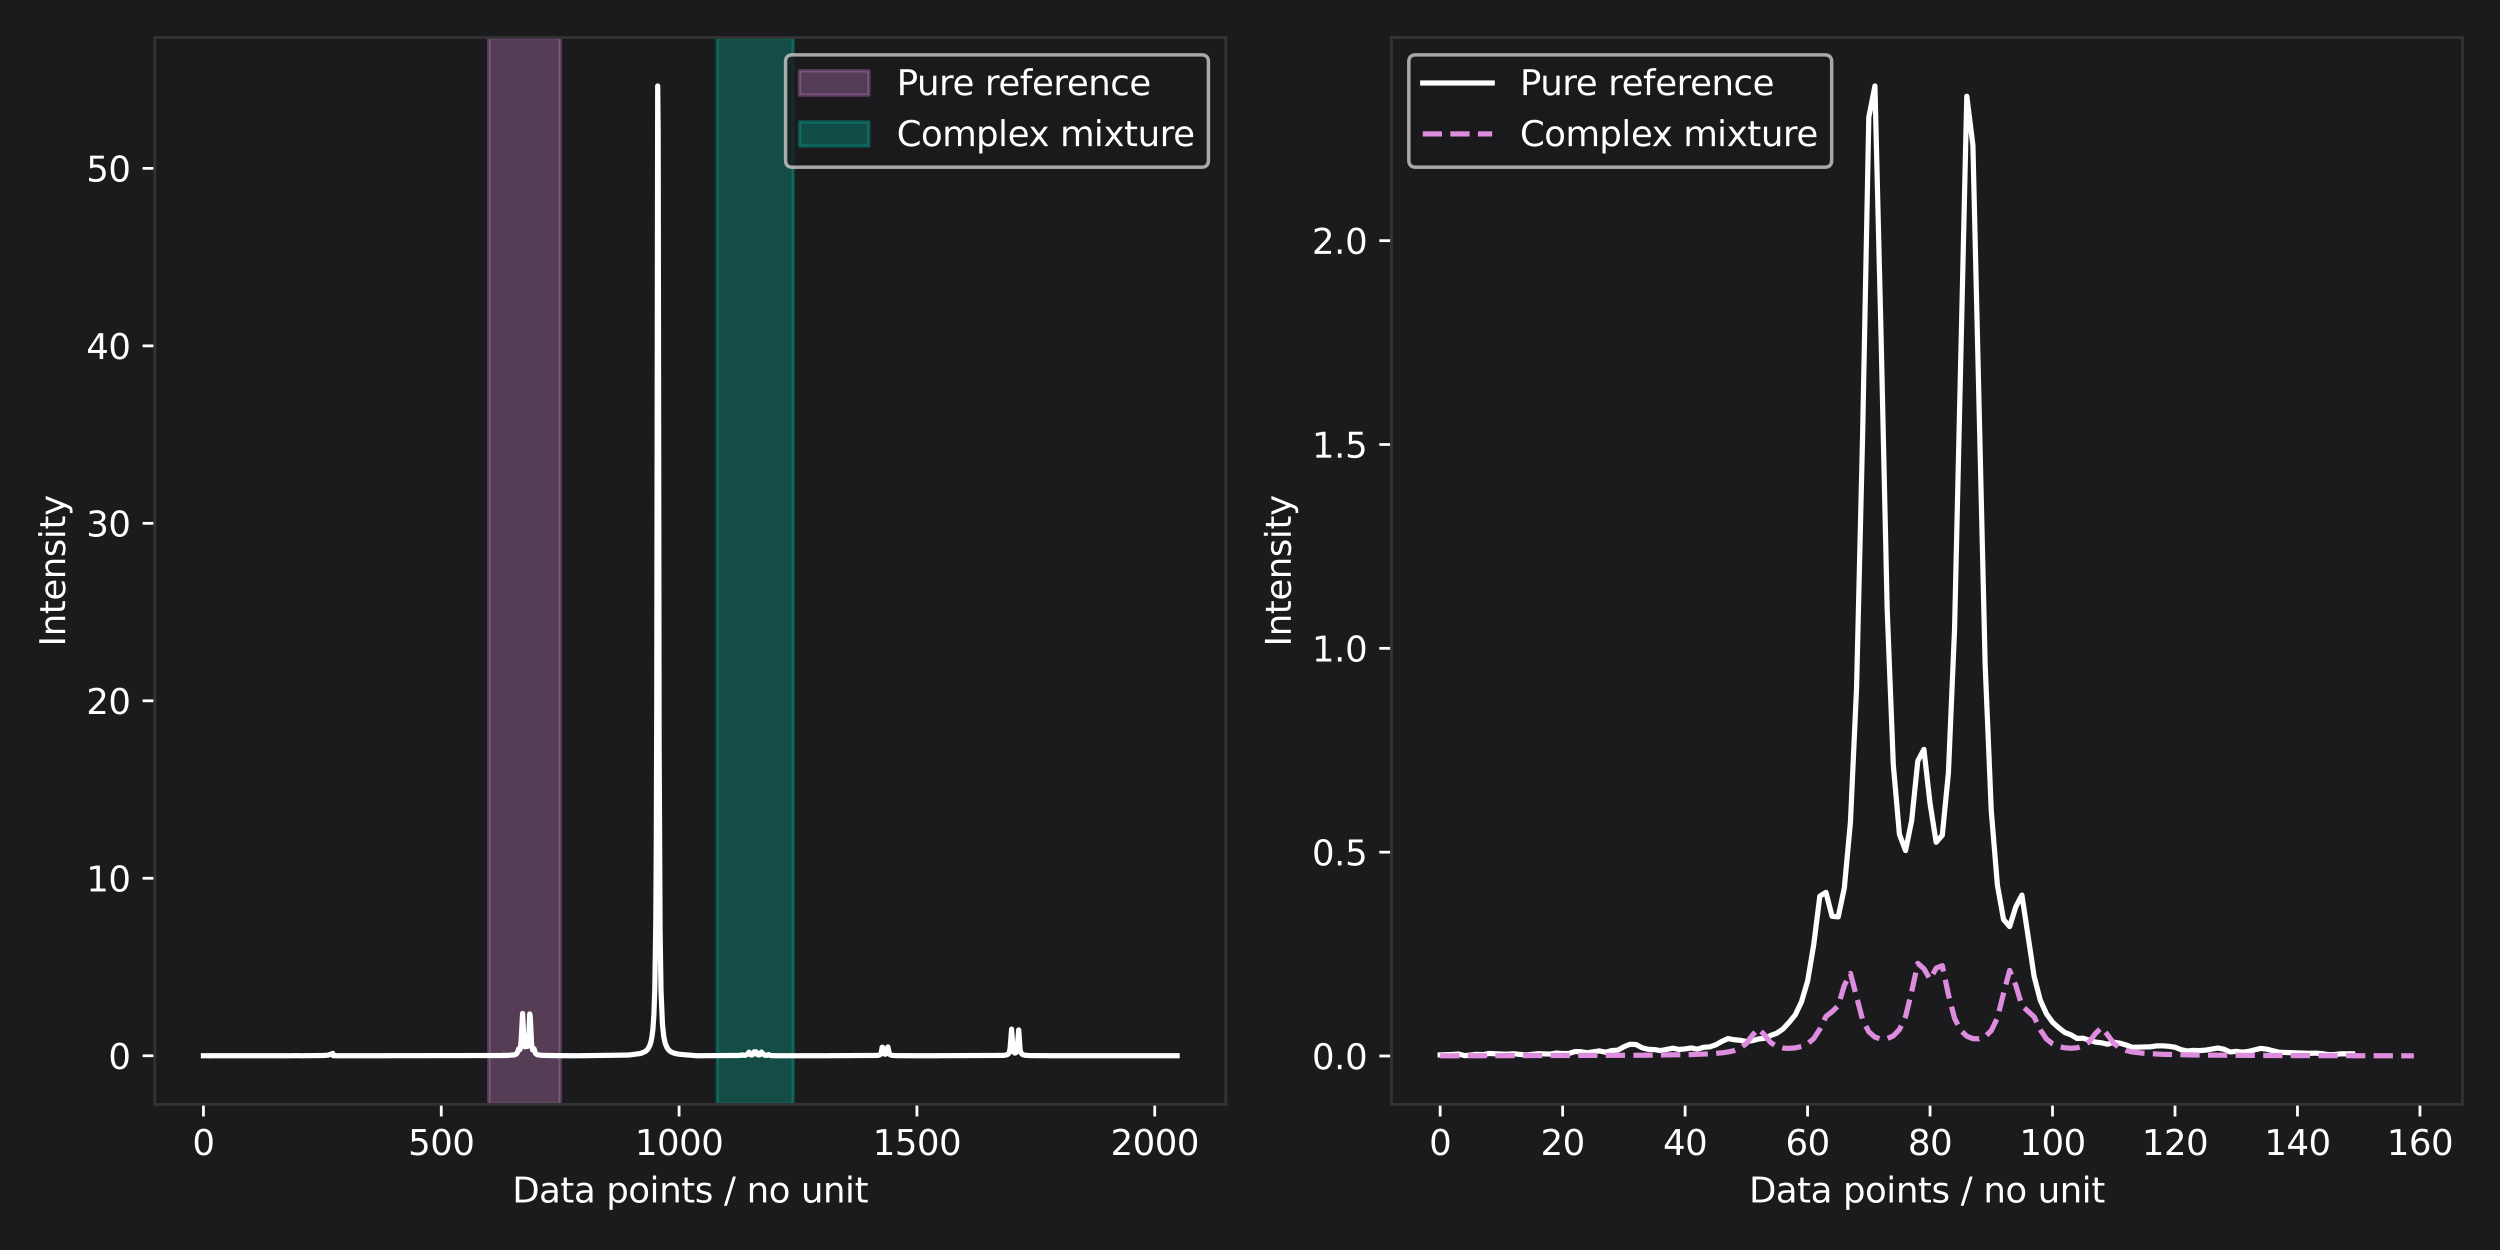 <?xml version="1.0" encoding="utf-8" standalone="no"?>
<!DOCTYPE svg PUBLIC "-//W3C//DTD SVG 1.1//EN"
  "http://www.w3.org/Graphics/SVG/1.1/DTD/svg11.dtd">
<svg xmlns:xlink="http://www.w3.org/1999/xlink" width="720pt" height="360pt" viewBox="0 0 720 360" xmlns="http://www.w3.org/2000/svg" version="1.1">
 <defs>
  <style type="text/css">*{stroke-linejoin: round; stroke-linecap: butt}</style>
 </defs>
 <g id="figure_1">
  <g id="patch_1">
   <path d="M 0 360 
L 720 360 
L 720 0 
L 0 0 
z
" style="fill: #1b1b1d"/>
  </g>
  <g id="axes_1">
   <g id="patch_2">
    <path d="M 44.57 318.04 
L 353.025 318.04 
L 353.025 10.8 
L 44.57 10.8 
z
" style="fill: #1b1b1d"/>
   </g>
   <g id="patch_3">
    <path d="M 140.783 318.04 
L 161.331 318.04 
L 161.331 10.8 
L 140.783 10.8 
z
" clip-path="url(#pa69c128faf)" style="fill: #de8cde; opacity: 0.3; stroke: #de8cde; stroke-linejoin: miter"/>
   </g>
   <g id="patch_4">
    <path d="M 206.537 318.04 
L 228.455 318.04 
L 228.455 10.8 
L 206.537 10.8 
z
" clip-path="url(#pa69c128faf)" style="fill: #00c2a8; opacity: 0.3; stroke: #00c2a8; stroke-linejoin: miter"/>
   </g>
   <g id="matplotlib.axis_1">
    <g id="xtick_1">
     <g id="line2d_1">
      <defs>
       <path id="mf2ea19c817" d="M 0 0 
L 0 3.5 
" style="stroke: #ffffff; stroke-width: 0.8"/>
      </defs>
      <g>
       <use xlink:href="#mf2ea19c817" x="58.591" y="318.04" style="fill: #ffffff; stroke: #ffffff; stroke-width: 0.8"/>
      </g>
     </g>
     <g id="text_1">
      <!-- 0 -->
      <g style="fill: #ffffff" transform="translate(55.409 332.638) scale(0.1 -0.1)">
       <defs>
        <path id="DejaVuSans-30" d="M 2034 4250 
Q 1547 4250 1301 3770 
Q 1056 3291 1056 2328 
Q 1056 1369 1301 889 
Q 1547 409 2034 409 
Q 2525 409 2770 889 
Q 3016 1369 3016 2328 
Q 3016 3291 2770 3770 
Q 2525 4250 2034 4250 
z
M 2034 4750 
Q 2819 4750 3233 4129 
Q 3647 3509 3647 2328 
Q 3647 1150 3233 529 
Q 2819 -91 2034 -91 
Q 1250 -91 836 529 
Q 422 1150 422 2328 
Q 422 3509 836 4129 
Q 1250 4750 2034 4750 
z
" transform="scale(0.016)"/>
       </defs>
       <use xlink:href="#DejaVuSans-30"/>
      </g>
     </g>
    </g>
    <g id="xtick_2">
     <g id="line2d_2">
      <g>
       <use xlink:href="#mf2ea19c817" x="127.084" y="318.04" style="fill: #ffffff; stroke: #ffffff; stroke-width: 0.8"/>
      </g>
     </g>
     <g id="text_2">
      <!-- 500 -->
      <g style="fill: #ffffff" transform="translate(117.541 332.638) scale(0.1 -0.1)">
       <defs>
        <path id="DejaVuSans-35" d="M 691 4666 
L 3169 4666 
L 3169 4134 
L 1269 4134 
L 1269 2991 
Q 1406 3038 1543 3061 
Q 1681 3084 1819 3084 
Q 2600 3084 3056 2656 
Q 3513 2228 3513 1497 
Q 3513 744 3044 326 
Q 2575 -91 1722 -91 
Q 1428 -91 1123 -41 
Q 819 9 494 109 
L 494 744 
Q 775 591 1075 516 
Q 1375 441 1709 441 
Q 2250 441 2565 725 
Q 2881 1009 2881 1497 
Q 2881 1984 2565 2268 
Q 2250 2553 1709 2553 
Q 1456 2553 1204 2497 
Q 953 2441 691 2322 
L 691 4666 
z
" transform="scale(0.016)"/>
       </defs>
       <use xlink:href="#DejaVuSans-35"/>
       <use xlink:href="#DejaVuSans-30" transform="translate(63.623 0)"/>
       <use xlink:href="#DejaVuSans-30" transform="translate(127.246 0)"/>
      </g>
     </g>
    </g>
    <g id="xtick_3">
     <g id="line2d_3">
      <g>
       <use xlink:href="#mf2ea19c817" x="195.578" y="318.04" style="fill: #ffffff; stroke: #ffffff; stroke-width: 0.8"/>
      </g>
     </g>
     <g id="text_3">
      <!-- 1000 -->
      <g style="fill: #ffffff" transform="translate(182.853 332.638) scale(0.1 -0.1)">
       <defs>
        <path id="DejaVuSans-31" d="M 794 531 
L 1825 531 
L 1825 4091 
L 703 3866 
L 703 4441 
L 1819 4666 
L 2450 4666 
L 2450 531 
L 3481 531 
L 3481 0 
L 794 0 
L 794 531 
z
" transform="scale(0.016)"/>
       </defs>
       <use xlink:href="#DejaVuSans-31"/>
       <use xlink:href="#DejaVuSans-30" transform="translate(63.623 0)"/>
       <use xlink:href="#DejaVuSans-30" transform="translate(127.246 0)"/>
       <use xlink:href="#DejaVuSans-30" transform="translate(190.869 0)"/>
      </g>
     </g>
    </g>
    <g id="xtick_4">
     <g id="line2d_4">
      <g>
       <use xlink:href="#mf2ea19c817" x="264.072" y="318.04" style="fill: #ffffff; stroke: #ffffff; stroke-width: 0.8"/>
      </g>
     </g>
     <g id="text_4">
      <!-- 1500 -->
      <g style="fill: #ffffff" transform="translate(251.347 332.638) scale(0.1 -0.1)">
       <use xlink:href="#DejaVuSans-31"/>
       <use xlink:href="#DejaVuSans-35" transform="translate(63.623 0)"/>
       <use xlink:href="#DejaVuSans-30" transform="translate(127.246 0)"/>
       <use xlink:href="#DejaVuSans-30" transform="translate(190.869 0)"/>
      </g>
     </g>
    </g>
    <g id="xtick_5">
     <g id="line2d_5">
      <g>
       <use xlink:href="#mf2ea19c817" x="332.566" y="318.04" style="fill: #ffffff; stroke: #ffffff; stroke-width: 0.8"/>
      </g>
     </g>
     <g id="text_5">
      <!-- 2000 -->
      <g style="fill: #ffffff" transform="translate(319.841 332.638) scale(0.1 -0.1)">
       <defs>
        <path id="DejaVuSans-32" d="M 1228 531 
L 3431 531 
L 3431 0 
L 469 0 
L 469 531 
Q 828 903 1448 1529 
Q 2069 2156 2228 2338 
Q 2531 2678 2651 2914 
Q 2772 3150 2772 3378 
Q 2772 3750 2511 3984 
Q 2250 4219 1831 4219 
Q 1534 4219 1204 4116 
Q 875 4013 500 3803 
L 500 4441 
Q 881 4594 1212 4672 
Q 1544 4750 1819 4750 
Q 2544 4750 2975 4387 
Q 3406 4025 3406 3419 
Q 3406 3131 3298 2873 
Q 3191 2616 2906 2266 
Q 2828 2175 2409 1742 
Q 1991 1309 1228 531 
z
" transform="scale(0.016)"/>
       </defs>
       <use xlink:href="#DejaVuSans-32"/>
       <use xlink:href="#DejaVuSans-30" transform="translate(63.623 0)"/>
       <use xlink:href="#DejaVuSans-30" transform="translate(127.246 0)"/>
       <use xlink:href="#DejaVuSans-30" transform="translate(190.869 0)"/>
      </g>
     </g>
    </g>
    <g id="text_6">
     <!-- Data points / no unit -->
     <g style="fill: #ffffff" transform="translate(147.548 346.317) scale(0.1 -0.1)">
      <defs>
       <path id="DejaVuSans-44" d="M 1259 4147 
L 1259 519 
L 2022 519 
Q 2988 519 3436 956 
Q 3884 1394 3884 2338 
Q 3884 3275 3436 3711 
Q 2988 4147 2022 4147 
L 1259 4147 
z
M 628 4666 
L 1925 4666 
Q 3281 4666 3915 4102 
Q 4550 3538 4550 2338 
Q 4550 1131 3912 565 
Q 3275 0 1925 0 
L 628 0 
L 628 4666 
z
" transform="scale(0.016)"/>
       <path id="DejaVuSans-61" d="M 2194 1759 
Q 1497 1759 1228 1600 
Q 959 1441 959 1056 
Q 959 750 1161 570 
Q 1363 391 1709 391 
Q 2188 391 2477 730 
Q 2766 1069 2766 1631 
L 2766 1759 
L 2194 1759 
z
M 3341 1997 
L 3341 0 
L 2766 0 
L 2766 531 
Q 2569 213 2275 61 
Q 1981 -91 1556 -91 
Q 1019 -91 701 211 
Q 384 513 384 1019 
Q 384 1609 779 1909 
Q 1175 2209 1959 2209 
L 2766 2209 
L 2766 2266 
Q 2766 2663 2505 2880 
Q 2244 3097 1772 3097 
Q 1472 3097 1187 3025 
Q 903 2953 641 2809 
L 641 3341 
Q 956 3463 1253 3523 
Q 1550 3584 1831 3584 
Q 2591 3584 2966 3190 
Q 3341 2797 3341 1997 
z
" transform="scale(0.016)"/>
       <path id="DejaVuSans-74" d="M 1172 4494 
L 1172 3500 
L 2356 3500 
L 2356 3053 
L 1172 3053 
L 1172 1153 
Q 1172 725 1289 603 
Q 1406 481 1766 481 
L 2356 481 
L 2356 0 
L 1766 0 
Q 1100 0 847 248 
Q 594 497 594 1153 
L 594 3053 
L 172 3053 
L 172 3500 
L 594 3500 
L 594 4494 
L 1172 4494 
z
" transform="scale(0.016)"/>
       <path id="DejaVuSans-20" transform="scale(0.016)"/>
       <path id="DejaVuSans-70" d="M 1159 525 
L 1159 -1331 
L 581 -1331 
L 581 3500 
L 1159 3500 
L 1159 2969 
Q 1341 3281 1617 3432 
Q 1894 3584 2278 3584 
Q 2916 3584 3314 3078 
Q 3713 2572 3713 1747 
Q 3713 922 3314 415 
Q 2916 -91 2278 -91 
Q 1894 -91 1617 61 
Q 1341 213 1159 525 
z
M 3116 1747 
Q 3116 2381 2855 2742 
Q 2594 3103 2138 3103 
Q 1681 3103 1420 2742 
Q 1159 2381 1159 1747 
Q 1159 1113 1420 752 
Q 1681 391 2138 391 
Q 2594 391 2855 752 
Q 3116 1113 3116 1747 
z
" transform="scale(0.016)"/>
       <path id="DejaVuSans-6f" d="M 1959 3097 
Q 1497 3097 1228 2736 
Q 959 2375 959 1747 
Q 959 1119 1226 758 
Q 1494 397 1959 397 
Q 2419 397 2687 759 
Q 2956 1122 2956 1747 
Q 2956 2369 2687 2733 
Q 2419 3097 1959 3097 
z
M 1959 3584 
Q 2709 3584 3137 3096 
Q 3566 2609 3566 1747 
Q 3566 888 3137 398 
Q 2709 -91 1959 -91 
Q 1206 -91 779 398 
Q 353 888 353 1747 
Q 353 2609 779 3096 
Q 1206 3584 1959 3584 
z
" transform="scale(0.016)"/>
       <path id="DejaVuSans-69" d="M 603 3500 
L 1178 3500 
L 1178 0 
L 603 0 
L 603 3500 
z
M 603 4863 
L 1178 4863 
L 1178 4134 
L 603 4134 
L 603 4863 
z
" transform="scale(0.016)"/>
       <path id="DejaVuSans-6e" d="M 3513 2113 
L 3513 0 
L 2938 0 
L 2938 2094 
Q 2938 2591 2744 2837 
Q 2550 3084 2163 3084 
Q 1697 3084 1428 2787 
Q 1159 2491 1159 1978 
L 1159 0 
L 581 0 
L 581 3500 
L 1159 3500 
L 1159 2956 
Q 1366 3272 1645 3428 
Q 1925 3584 2291 3584 
Q 2894 3584 3203 3211 
Q 3513 2838 3513 2113 
z
" transform="scale(0.016)"/>
       <path id="DejaVuSans-73" d="M 2834 3397 
L 2834 2853 
Q 2591 2978 2328 3040 
Q 2066 3103 1784 3103 
Q 1356 3103 1142 2972 
Q 928 2841 928 2578 
Q 928 2378 1081 2264 
Q 1234 2150 1697 2047 
L 1894 2003 
Q 2506 1872 2764 1633 
Q 3022 1394 3022 966 
Q 3022 478 2636 193 
Q 2250 -91 1575 -91 
Q 1294 -91 989 -36 
Q 684 19 347 128 
L 347 722 
Q 666 556 975 473 
Q 1284 391 1588 391 
Q 1994 391 2212 530 
Q 2431 669 2431 922 
Q 2431 1156 2273 1281 
Q 2116 1406 1581 1522 
L 1381 1569 
Q 847 1681 609 1914 
Q 372 2147 372 2553 
Q 372 3047 722 3315 
Q 1072 3584 1716 3584 
Q 2034 3584 2315 3537 
Q 2597 3491 2834 3397 
z
" transform="scale(0.016)"/>
       <path id="DejaVuSans-2f" d="M 1625 4666 
L 2156 4666 
L 531 -594 
L 0 -594 
L 1625 4666 
z
" transform="scale(0.016)"/>
       <path id="DejaVuSans-75" d="M 544 1381 
L 544 3500 
L 1119 3500 
L 1119 1403 
Q 1119 906 1312 657 
Q 1506 409 1894 409 
Q 2359 409 2629 706 
Q 2900 1003 2900 1516 
L 2900 3500 
L 3475 3500 
L 3475 0 
L 2900 0 
L 2900 538 
Q 2691 219 2414 64 
Q 2138 -91 1772 -91 
Q 1169 -91 856 284 
Q 544 659 544 1381 
z
M 1991 3584 
L 1991 3584 
z
" transform="scale(0.016)"/>
      </defs>
      <use xlink:href="#DejaVuSans-44"/>
      <use xlink:href="#DejaVuSans-61" transform="translate(77.002 0)"/>
      <use xlink:href="#DejaVuSans-74" transform="translate(138.281 0)"/>
      <use xlink:href="#DejaVuSans-61" transform="translate(177.49 0)"/>
      <use xlink:href="#DejaVuSans-20" transform="translate(238.77 0)"/>
      <use xlink:href="#DejaVuSans-70" transform="translate(270.557 0)"/>
      <use xlink:href="#DejaVuSans-6f" transform="translate(334.033 0)"/>
      <use xlink:href="#DejaVuSans-69" transform="translate(395.215 0)"/>
      <use xlink:href="#DejaVuSans-6e" transform="translate(422.998 0)"/>
      <use xlink:href="#DejaVuSans-74" transform="translate(486.377 0)"/>
      <use xlink:href="#DejaVuSans-73" transform="translate(525.586 0)"/>
      <use xlink:href="#DejaVuSans-20" transform="translate(577.686 0)"/>
      <use xlink:href="#DejaVuSans-2f" transform="translate(609.473 0)"/>
      <use xlink:href="#DejaVuSans-20" transform="translate(643.164 0)"/>
      <use xlink:href="#DejaVuSans-6e" transform="translate(674.951 0)"/>
      <use xlink:href="#DejaVuSans-6f" transform="translate(738.33 0)"/>
      <use xlink:href="#DejaVuSans-20" transform="translate(799.512 0)"/>
      <use xlink:href="#DejaVuSans-75" transform="translate(831.299 0)"/>
      <use xlink:href="#DejaVuSans-6e" transform="translate(894.678 0)"/>
      <use xlink:href="#DejaVuSans-69" transform="translate(958.057 0)"/>
      <use xlink:href="#DejaVuSans-74" transform="translate(985.84 0)"/>
     </g>
    </g>
   </g>
   <g id="matplotlib.axis_2">
    <g id="ytick_1">
     <g id="line2d_6">
      <defs>
       <path id="m718ea56e2a" d="M 0 0 
L -3.5 0 
" style="stroke: #ffffff; stroke-width: 0.8"/>
      </defs>
      <g>
       <use xlink:href="#m718ea56e2a" x="44.57" y="304.058" style="fill: #ffffff; stroke: #ffffff; stroke-width: 0.8"/>
      </g>
     </g>
     <g id="text_7">
      <!-- 0 -->
      <g style="fill: #ffffff" transform="translate(31.207 307.858) scale(0.1 -0.1)">
       <use xlink:href="#DejaVuSans-30"/>
      </g>
     </g>
    </g>
    <g id="ytick_2">
     <g id="line2d_7">
      <g>
       <use xlink:href="#m718ea56e2a" x="44.57" y="252.945" style="fill: #ffffff; stroke: #ffffff; stroke-width: 0.8"/>
      </g>
     </g>
     <g id="text_8">
      <!-- 10 -->
      <g style="fill: #ffffff" transform="translate(24.845 256.744) scale(0.1 -0.1)">
       <use xlink:href="#DejaVuSans-31"/>
       <use xlink:href="#DejaVuSans-30" transform="translate(63.623 0)"/>
      </g>
     </g>
    </g>
    <g id="ytick_3">
     <g id="line2d_8">
      <g>
       <use xlink:href="#m718ea56e2a" x="44.57" y="201.831" style="fill: #ffffff; stroke: #ffffff; stroke-width: 0.8"/>
      </g>
     </g>
     <g id="text_9">
      <!-- 20 -->
      <g style="fill: #ffffff" transform="translate(24.845 205.63) scale(0.1 -0.1)">
       <use xlink:href="#DejaVuSans-32"/>
       <use xlink:href="#DejaVuSans-30" transform="translate(63.623 0)"/>
      </g>
     </g>
    </g>
    <g id="ytick_4">
     <g id="line2d_9">
      <g>
       <use xlink:href="#m718ea56e2a" x="44.57" y="150.717" style="fill: #ffffff; stroke: #ffffff; stroke-width: 0.8"/>
      </g>
     </g>
     <g id="text_10">
      <!-- 30 -->
      <g style="fill: #ffffff" transform="translate(24.845 154.516) scale(0.1 -0.1)">
       <defs>
        <path id="DejaVuSans-33" d="M 2597 2516 
Q 3050 2419 3304 2112 
Q 3559 1806 3559 1356 
Q 3559 666 3084 287 
Q 2609 -91 1734 -91 
Q 1441 -91 1130 -33 
Q 819 25 488 141 
L 488 750 
Q 750 597 1062 519 
Q 1375 441 1716 441 
Q 2309 441 2620 675 
Q 2931 909 2931 1356 
Q 2931 1769 2642 2001 
Q 2353 2234 1838 2234 
L 1294 2234 
L 1294 2753 
L 1863 2753 
Q 2328 2753 2575 2939 
Q 2822 3125 2822 3475 
Q 2822 3834 2567 4026 
Q 2313 4219 1838 4219 
Q 1578 4219 1281 4162 
Q 984 4106 628 3988 
L 628 4550 
Q 988 4650 1302 4700 
Q 1616 4750 1894 4750 
Q 2613 4750 3031 4423 
Q 3450 4097 3450 3541 
Q 3450 3153 3228 2886 
Q 3006 2619 2597 2516 
z
" transform="scale(0.016)"/>
       </defs>
       <use xlink:href="#DejaVuSans-33"/>
       <use xlink:href="#DejaVuSans-30" transform="translate(63.623 0)"/>
      </g>
     </g>
    </g>
    <g id="ytick_5">
     <g id="line2d_10">
      <g>
       <use xlink:href="#m718ea56e2a" x="44.57" y="99.603" style="fill: #ffffff; stroke: #ffffff; stroke-width: 0.8"/>
      </g>
     </g>
     <g id="text_11">
      <!-- 40 -->
      <g style="fill: #ffffff" transform="translate(24.845 103.402) scale(0.1 -0.1)">
       <defs>
        <path id="DejaVuSans-34" d="M 2419 4116 
L 825 1625 
L 2419 1625 
L 2419 4116 
z
M 2253 4666 
L 3047 4666 
L 3047 1625 
L 3713 1625 
L 3713 1100 
L 3047 1100 
L 3047 0 
L 2419 0 
L 2419 1100 
L 313 1100 
L 313 1709 
L 2253 4666 
z
" transform="scale(0.016)"/>
       </defs>
       <use xlink:href="#DejaVuSans-34"/>
       <use xlink:href="#DejaVuSans-30" transform="translate(63.623 0)"/>
      </g>
     </g>
    </g>
    <g id="ytick_6">
     <g id="line2d_11">
      <g>
       <use xlink:href="#m718ea56e2a" x="44.57" y="48.49" style="fill: #ffffff; stroke: #ffffff; stroke-width: 0.8"/>
      </g>
     </g>
     <g id="text_12">
      <!-- 50 -->
      <g style="fill: #ffffff" transform="translate(24.845 52.289) scale(0.1 -0.1)">
       <use xlink:href="#DejaVuSans-35"/>
       <use xlink:href="#DejaVuSans-30" transform="translate(63.623 0)"/>
      </g>
     </g>
    </g>
    <g id="text_13">
     <!-- Intensity -->
     <g style="fill: #ffffff" transform="translate(18.765 186.183) rotate(-90) scale(0.1 -0.1)">
      <defs>
       <path id="DejaVuSans-49" d="M 628 4666 
L 1259 4666 
L 1259 0 
L 628 0 
L 628 4666 
z
" transform="scale(0.016)"/>
       <path id="DejaVuSans-65" d="M 3597 1894 
L 3597 1613 
L 953 1613 
Q 991 1019 1311 708 
Q 1631 397 2203 397 
Q 2534 397 2845 478 
Q 3156 559 3463 722 
L 3463 178 
Q 3153 47 2828 -22 
Q 2503 -91 2169 -91 
Q 1331 -91 842 396 
Q 353 884 353 1716 
Q 353 2575 817 3079 
Q 1281 3584 2069 3584 
Q 2775 3584 3186 3129 
Q 3597 2675 3597 1894 
z
M 3022 2063 
Q 3016 2534 2758 2815 
Q 2500 3097 2075 3097 
Q 1594 3097 1305 2825 
Q 1016 2553 972 2059 
L 3022 2063 
z
" transform="scale(0.016)"/>
       <path id="DejaVuSans-79" d="M 2059 -325 
Q 1816 -950 1584 -1140 
Q 1353 -1331 966 -1331 
L 506 -1331 
L 506 -850 
L 844 -850 
Q 1081 -850 1212 -737 
Q 1344 -625 1503 -206 
L 1606 56 
L 191 3500 
L 800 3500 
L 1894 763 
L 2988 3500 
L 3597 3500 
L 2059 -325 
z
" transform="scale(0.016)"/>
      </defs>
      <use xlink:href="#DejaVuSans-49"/>
      <use xlink:href="#DejaVuSans-6e" transform="translate(29.492 0)"/>
      <use xlink:href="#DejaVuSans-74" transform="translate(92.871 0)"/>
      <use xlink:href="#DejaVuSans-65" transform="translate(132.08 0)"/>
      <use xlink:href="#DejaVuSans-6e" transform="translate(193.604 0)"/>
      <use xlink:href="#DejaVuSans-73" transform="translate(256.982 0)"/>
      <use xlink:href="#DejaVuSans-69" transform="translate(309.082 0)"/>
      <use xlink:href="#DejaVuSans-74" transform="translate(336.865 0)"/>
      <use xlink:href="#DejaVuSans-79" transform="translate(376.074 0)"/>
     </g>
    </g>
   </g>
   <g id="line2d_12">
    <path d="M 58.591 304.046 
L 59.961 304.059 
L 61.056 304.059 
L 63.933 304.048 
L 64.481 304.053 
L 66.262 304.053 
L 81.057 304.059 
L 83.522 304.052 
L 85.44 304.025 
L 86.947 304.051 
L 88.043 304.039 
L 92.016 303.998 
L 92.838 303.994 
L 94.481 303.89 
L 95.714 303.463 
L 95.851 303.369 
L 95.988 304.052 
L 97.495 304.061 
L 98.454 304.051 
L 102.29 304.056 
L 102.975 304.05 
L 104.071 304.054 
L 144.756 303.986 
L 145.167 303.915 
L 145.715 303.99 
L 147.496 303.861 
L 148.044 303.836 
L 148.729 303.541 
L 149.003 303.121 
L 149.413 302.007 
L 149.55 302.307 
L 149.687 302.314 
L 149.824 301.953 
L 149.961 301.126 
L 150.098 299.442 
L 150.509 291.896 
L 150.92 300.408 
L 151.194 301.482 
L 151.331 301.106 
L 151.605 300.214 
L 151.879 301.378 
L 152.016 301.29 
L 152.153 300.507 
L 152.29 298.712 
L 152.564 292.025 
L 152.701 292.641 
L 153.112 300.986 
L 153.386 302.346 
L 153.523 302.435 
L 153.797 302.041 
L 154.208 303.359 
L 154.619 303.703 
L 155.167 303.835 
L 156.263 303.949 
L 160.099 304.021 
L 165.441 304.057 
L 166.263 304.055 
L 180.099 303.874 
L 181.332 303.823 
L 184.482 303.405 
L 185.852 302.833 
L 186.537 302.197 
L 187.085 301.245 
L 187.496 299.965 
L 187.77 298.564 
L 188.044 296.322 
L 188.318 292.371 
L 188.592 284.511 
L 188.866 265.63 
L 189.003 244.962 
L 189.14 205.585 
L 189.414 24.765 
L 189.551 39.086 
L 189.825 214.134 
L 190.099 268.025 
L 190.373 285.429 
L 190.784 294.966 
L 191.195 298.712 
L 191.606 300.543 
L 192.154 301.835 
L 192.702 302.516 
L 193.386 303.015 
L 194.345 303.375 
L 195.578 303.628 
L 200.784 304.057 
L 213.25 303.96 
L 213.798 303.797 
L 214.209 303.959 
L 214.757 303.904 
L 215.031 303.722 
L 215.305 303.503 
L 215.441 303.429 
L 215.715 303.022 
L 216.126 303.755 
L 216.537 303.84 
L 216.811 303.726 
L 217.085 303.251 
L 217.222 302.897 
L 217.496 303.097 
L 217.77 302.926 
L 218.181 303.736 
L 218.592 303.843 
L 218.866 303.74 
L 219.14 303.272 
L 219.277 302.985 
L 219.825 303.567 
L 220.236 303.905 
L 220.784 303.955 
L 221.195 303.777 
L 221.332 303.702 
L 221.88 303.99 
L 223.113 304.043 
L 236.127 304.057 
L 252.839 303.96 
L 253.387 303.802 
L 253.661 303.519 
L 253.798 303.18 
L 254.072 301.594 
L 254.209 301.645 
L 254.483 303.162 
L 254.757 303.588 
L 255.031 303.61 
L 255.305 303.273 
L 255.716 301.515 
L 256.127 303.466 
L 256.401 303.786 
L 256.949 303.957 
L 258.456 304.033 
L 267.223 304.056 
L 289.004 303.957 
L 289.963 303.794 
L 290.374 303.552 
L 290.648 303.129 
L 290.922 301.874 
L 291.333 296.395 
L 291.744 302.216 
L 292.018 303.086 
L 292.292 303.291 
L 292.566 303.167 
L 292.839 302.52 
L 292.976 301.684 
L 293.387 296.617 
L 293.798 302.41 
L 294.072 303.296 
L 294.483 303.71 
L 295.168 303.907 
L 296.675 304.006 
L 302.566 304.05 
L 339.004 304.058 
L 339.004 304.058 
" clip-path="url(#pa69c128faf)" style="fill: none; stroke: #ffffff; stroke-width: 1.5; stroke-linecap: square"/>
   </g>
   <g id="patch_5">
    <path d="M 44.57 318.04 
L 44.57 10.8 
" style="fill: none; stroke: #333333; stroke-width: 0.8; stroke-linejoin: miter; stroke-linecap: square"/>
   </g>
   <g id="patch_6">
    <path d="M 353.025 318.04 
L 353.025 10.8 
" style="fill: none; stroke: #333333; stroke-width: 0.8; stroke-linejoin: miter; stroke-linecap: square"/>
   </g>
   <g id="patch_7">
    <path d="M 44.57 318.04 
L 353.025 318.04 
" style="fill: none; stroke: #333333; stroke-width: 0.8; stroke-linejoin: miter; stroke-linecap: square"/>
   </g>
   <g id="patch_8">
    <path d="M 44.57 10.8 
L 353.025 10.8 
" style="fill: none; stroke: #333333; stroke-width: 0.8; stroke-linejoin: miter; stroke-linecap: square"/>
   </g>
   <g id="legend_1">
    <g id="patch_9">
     <path d="M 228.247 48.156 
L 346.025 48.156 
Q 348.025 48.156 348.025 46.156 
L 348.025 17.8 
Q 348.025 15.8 346.025 15.8 
L 228.247 15.8 
Q 226.247 15.8 226.247 17.8 
L 226.247 46.156 
Q 226.247 48.156 228.247 48.156 
z
" style="fill: #1b1b1d; opacity: 0.8; stroke: #cccccc; stroke-linejoin: miter"/>
    </g>
    <g id="patch_10">
     <path d="M 230.247 27.398 
L 250.247 27.398 
L 250.247 20.398 
L 230.247 20.398 
z
" style="fill: #de8cde; opacity: 0.3; stroke: #de8cde; stroke-linejoin: miter"/>
    </g>
    <g id="text_14">
     <!-- Pure reference -->
     <g style="fill: #ffffff" transform="translate(258.247 27.398) scale(0.1 -0.1)">
      <defs>
       <path id="DejaVuSans-50" d="M 1259 4147 
L 1259 2394 
L 2053 2394 
Q 2494 2394 2734 2622 
Q 2975 2850 2975 3272 
Q 2975 3691 2734 3919 
Q 2494 4147 2053 4147 
L 1259 4147 
z
M 628 4666 
L 2053 4666 
Q 2838 4666 3239 4311 
Q 3641 3956 3641 3272 
Q 3641 2581 3239 2228 
Q 2838 1875 2053 1875 
L 1259 1875 
L 1259 0 
L 628 0 
L 628 4666 
z
" transform="scale(0.016)"/>
       <path id="DejaVuSans-72" d="M 2631 2963 
Q 2534 3019 2420 3045 
Q 2306 3072 2169 3072 
Q 1681 3072 1420 2755 
Q 1159 2438 1159 1844 
L 1159 0 
L 581 0 
L 581 3500 
L 1159 3500 
L 1159 2956 
Q 1341 3275 1631 3429 
Q 1922 3584 2338 3584 
Q 2397 3584 2469 3576 
Q 2541 3569 2628 3553 
L 2631 2963 
z
" transform="scale(0.016)"/>
       <path id="DejaVuSans-66" d="M 2375 4863 
L 2375 4384 
L 1825 4384 
Q 1516 4384 1395 4259 
Q 1275 4134 1275 3809 
L 1275 3500 
L 2222 3500 
L 2222 3053 
L 1275 3053 
L 1275 0 
L 697 0 
L 697 3053 
L 147 3053 
L 147 3500 
L 697 3500 
L 697 3744 
Q 697 4328 969 4595 
Q 1241 4863 1831 4863 
L 2375 4863 
z
" transform="scale(0.016)"/>
       <path id="DejaVuSans-63" d="M 3122 3366 
L 3122 2828 
Q 2878 2963 2633 3030 
Q 2388 3097 2138 3097 
Q 1578 3097 1268 2742 
Q 959 2388 959 1747 
Q 959 1106 1268 751 
Q 1578 397 2138 397 
Q 2388 397 2633 464 
Q 2878 531 3122 666 
L 3122 134 
Q 2881 22 2623 -34 
Q 2366 -91 2075 -91 
Q 1284 -91 818 406 
Q 353 903 353 1747 
Q 353 2603 823 3093 
Q 1294 3584 2113 3584 
Q 2378 3584 2631 3529 
Q 2884 3475 3122 3366 
z
" transform="scale(0.016)"/>
      </defs>
      <use xlink:href="#DejaVuSans-50"/>
      <use xlink:href="#DejaVuSans-75" transform="translate(58.553 0)"/>
      <use xlink:href="#DejaVuSans-72" transform="translate(121.932 0)"/>
      <use xlink:href="#DejaVuSans-65" transform="translate(160.795 0)"/>
      <use xlink:href="#DejaVuSans-20" transform="translate(222.318 0)"/>
      <use xlink:href="#DejaVuSans-72" transform="translate(254.105 0)"/>
      <use xlink:href="#DejaVuSans-65" transform="translate(292.969 0)"/>
      <use xlink:href="#DejaVuSans-66" transform="translate(354.492 0)"/>
      <use xlink:href="#DejaVuSans-65" transform="translate(389.697 0)"/>
      <use xlink:href="#DejaVuSans-72" transform="translate(451.221 0)"/>
      <use xlink:href="#DejaVuSans-65" transform="translate(490.084 0)"/>
      <use xlink:href="#DejaVuSans-6e" transform="translate(551.607 0)"/>
      <use xlink:href="#DejaVuSans-63" transform="translate(614.986 0)"/>
      <use xlink:href="#DejaVuSans-65" transform="translate(669.967 0)"/>
     </g>
    </g>
    <g id="patch_11">
     <path d="M 230.247 42.077 
L 250.247 42.077 
L 250.247 35.077 
L 230.247 35.077 
z
" style="fill: #00c2a8; opacity: 0.3; stroke: #00c2a8; stroke-linejoin: miter"/>
    </g>
    <g id="text_15">
     <!-- Complex mixture -->
     <g style="fill: #ffffff" transform="translate(258.247 42.077) scale(0.1 -0.1)">
      <defs>
       <path id="DejaVuSans-43" d="M 4122 4306 
L 4122 3641 
Q 3803 3938 3442 4084 
Q 3081 4231 2675 4231 
Q 1875 4231 1450 3742 
Q 1025 3253 1025 2328 
Q 1025 1406 1450 917 
Q 1875 428 2675 428 
Q 3081 428 3442 575 
Q 3803 722 4122 1019 
L 4122 359 
Q 3791 134 3420 21 
Q 3050 -91 2638 -91 
Q 1578 -91 968 557 
Q 359 1206 359 2328 
Q 359 3453 968 4101 
Q 1578 4750 2638 4750 
Q 3056 4750 3426 4639 
Q 3797 4528 4122 4306 
z
" transform="scale(0.016)"/>
       <path id="DejaVuSans-6d" d="M 3328 2828 
Q 3544 3216 3844 3400 
Q 4144 3584 4550 3584 
Q 5097 3584 5394 3201 
Q 5691 2819 5691 2113 
L 5691 0 
L 5113 0 
L 5113 2094 
Q 5113 2597 4934 2840 
Q 4756 3084 4391 3084 
Q 3944 3084 3684 2787 
Q 3425 2491 3425 1978 
L 3425 0 
L 2847 0 
L 2847 2094 
Q 2847 2600 2669 2842 
Q 2491 3084 2119 3084 
Q 1678 3084 1418 2786 
Q 1159 2488 1159 1978 
L 1159 0 
L 581 0 
L 581 3500 
L 1159 3500 
L 1159 2956 
Q 1356 3278 1631 3431 
Q 1906 3584 2284 3584 
Q 2666 3584 2933 3390 
Q 3200 3197 3328 2828 
z
" transform="scale(0.016)"/>
       <path id="DejaVuSans-6c" d="M 603 4863 
L 1178 4863 
L 1178 0 
L 603 0 
L 603 4863 
z
" transform="scale(0.016)"/>
       <path id="DejaVuSans-78" d="M 3513 3500 
L 2247 1797 
L 3578 0 
L 2900 0 
L 1881 1375 
L 863 0 
L 184 0 
L 1544 1831 
L 300 3500 
L 978 3500 
L 1906 2253 
L 2834 3500 
L 3513 3500 
z
" transform="scale(0.016)"/>
      </defs>
      <use xlink:href="#DejaVuSans-43"/>
      <use xlink:href="#DejaVuSans-6f" transform="translate(69.824 0)"/>
      <use xlink:href="#DejaVuSans-6d" transform="translate(131.006 0)"/>
      <use xlink:href="#DejaVuSans-70" transform="translate(228.418 0)"/>
      <use xlink:href="#DejaVuSans-6c" transform="translate(291.895 0)"/>
      <use xlink:href="#DejaVuSans-65" transform="translate(319.678 0)"/>
      <use xlink:href="#DejaVuSans-78" transform="translate(379.451 0)"/>
      <use xlink:href="#DejaVuSans-20" transform="translate(438.631 0)"/>
      <use xlink:href="#DejaVuSans-6d" transform="translate(470.418 0)"/>
      <use xlink:href="#DejaVuSans-69" transform="translate(567.83 0)"/>
      <use xlink:href="#DejaVuSans-78" transform="translate(595.613 0)"/>
      <use xlink:href="#DejaVuSans-74" transform="translate(654.793 0)"/>
      <use xlink:href="#DejaVuSans-75" transform="translate(694.002 0)"/>
      <use xlink:href="#DejaVuSans-72" transform="translate(757.381 0)"/>
      <use xlink:href="#DejaVuSans-65" transform="translate(796.244 0)"/>
     </g>
    </g>
   </g>
  </g>
  <g id="axes_2">
   <g id="patch_12">
    <path d="M 400.745 318.04 
L 709.2 318.04 
L 709.2 10.8 
L 400.745 10.8 
z
" style="fill: #1b1b1d"/>
   </g>
   <g id="matplotlib.axis_3">
    <g id="xtick_6">
     <g id="line2d_13">
      <g>
       <use xlink:href="#mf2ea19c817" x="414.766" y="318.04" style="fill: #ffffff; stroke: #ffffff; stroke-width: 0.8"/>
      </g>
     </g>
     <g id="text_16">
      <!-- 0 -->
      <g style="fill: #ffffff" transform="translate(411.584 332.638) scale(0.1 -0.1)">
       <use xlink:href="#DejaVuSans-30"/>
      </g>
     </g>
    </g>
    <g id="xtick_7">
     <g id="line2d_14">
      <g>
       <use xlink:href="#mf2ea19c817" x="450.038" y="318.04" style="fill: #ffffff; stroke: #ffffff; stroke-width: 0.8"/>
      </g>
     </g>
     <g id="text_17">
      <!-- 20 -->
      <g style="fill: #ffffff" transform="translate(443.675 332.638) scale(0.1 -0.1)">
       <use xlink:href="#DejaVuSans-32"/>
       <use xlink:href="#DejaVuSans-30" transform="translate(63.623 0)"/>
      </g>
     </g>
    </g>
    <g id="xtick_8">
     <g id="line2d_15">
      <g>
       <use xlink:href="#mf2ea19c817" x="485.31" y="318.04" style="fill: #ffffff; stroke: #ffffff; stroke-width: 0.8"/>
      </g>
     </g>
     <g id="text_18">
      <!-- 40 -->
      <g style="fill: #ffffff" transform="translate(478.947 332.638) scale(0.1 -0.1)">
       <use xlink:href="#DejaVuSans-34"/>
       <use xlink:href="#DejaVuSans-30" transform="translate(63.623 0)"/>
      </g>
     </g>
    </g>
    <g id="xtick_9">
     <g id="line2d_16">
      <g>
       <use xlink:href="#mf2ea19c817" x="520.582" y="318.04" style="fill: #ffffff; stroke: #ffffff; stroke-width: 0.8"/>
      </g>
     </g>
     <g id="text_19">
      <!-- 60 -->
      <g style="fill: #ffffff" transform="translate(514.22 332.638) scale(0.1 -0.1)">
       <defs>
        <path id="DejaVuSans-36" d="M 2113 2584 
Q 1688 2584 1439 2293 
Q 1191 2003 1191 1497 
Q 1191 994 1439 701 
Q 1688 409 2113 409 
Q 2538 409 2786 701 
Q 3034 994 3034 1497 
Q 3034 2003 2786 2293 
Q 2538 2584 2113 2584 
z
M 3366 4563 
L 3366 3988 
Q 3128 4100 2886 4159 
Q 2644 4219 2406 4219 
Q 1781 4219 1451 3797 
Q 1122 3375 1075 2522 
Q 1259 2794 1537 2939 
Q 1816 3084 2150 3084 
Q 2853 3084 3261 2657 
Q 3669 2231 3669 1497 
Q 3669 778 3244 343 
Q 2819 -91 2113 -91 
Q 1303 -91 875 529 
Q 447 1150 447 2328 
Q 447 3434 972 4092 
Q 1497 4750 2381 4750 
Q 2619 4750 2861 4703 
Q 3103 4656 3366 4563 
z
" transform="scale(0.016)"/>
       </defs>
       <use xlink:href="#DejaVuSans-36"/>
       <use xlink:href="#DejaVuSans-30" transform="translate(63.623 0)"/>
      </g>
     </g>
    </g>
    <g id="xtick_10">
     <g id="line2d_17">
      <g>
       <use xlink:href="#mf2ea19c817" x="555.854" y="318.04" style="fill: #ffffff; stroke: #ffffff; stroke-width: 0.8"/>
      </g>
     </g>
     <g id="text_20">
      <!-- 80 -->
      <g style="fill: #ffffff" transform="translate(549.492 332.638) scale(0.1 -0.1)">
       <defs>
        <path id="DejaVuSans-38" d="M 2034 2216 
Q 1584 2216 1326 1975 
Q 1069 1734 1069 1313 
Q 1069 891 1326 650 
Q 1584 409 2034 409 
Q 2484 409 2743 651 
Q 3003 894 3003 1313 
Q 3003 1734 2745 1975 
Q 2488 2216 2034 2216 
z
M 1403 2484 
Q 997 2584 770 2862 
Q 544 3141 544 3541 
Q 544 4100 942 4425 
Q 1341 4750 2034 4750 
Q 2731 4750 3128 4425 
Q 3525 4100 3525 3541 
Q 3525 3141 3298 2862 
Q 3072 2584 2669 2484 
Q 3125 2378 3379 2068 
Q 3634 1759 3634 1313 
Q 3634 634 3220 271 
Q 2806 -91 2034 -91 
Q 1263 -91 848 271 
Q 434 634 434 1313 
Q 434 1759 690 2068 
Q 947 2378 1403 2484 
z
M 1172 3481 
Q 1172 3119 1398 2916 
Q 1625 2713 2034 2713 
Q 2441 2713 2670 2916 
Q 2900 3119 2900 3481 
Q 2900 3844 2670 4047 
Q 2441 4250 2034 4250 
Q 1625 4250 1398 4047 
Q 1172 3844 1172 3481 
z
" transform="scale(0.016)"/>
       </defs>
       <use xlink:href="#DejaVuSans-38"/>
       <use xlink:href="#DejaVuSans-30" transform="translate(63.623 0)"/>
      </g>
     </g>
    </g>
    <g id="xtick_11">
     <g id="line2d_18">
      <g>
       <use xlink:href="#mf2ea19c817" x="591.126" y="318.04" style="fill: #ffffff; stroke: #ffffff; stroke-width: 0.8"/>
      </g>
     </g>
     <g id="text_21">
      <!-- 100 -->
      <g style="fill: #ffffff" transform="translate(581.583 332.638) scale(0.1 -0.1)">
       <use xlink:href="#DejaVuSans-31"/>
       <use xlink:href="#DejaVuSans-30" transform="translate(63.623 0)"/>
       <use xlink:href="#DejaVuSans-30" transform="translate(127.246 0)"/>
      </g>
     </g>
    </g>
    <g id="xtick_12">
     <g id="line2d_19">
      <g>
       <use xlink:href="#mf2ea19c817" x="626.399" y="318.04" style="fill: #ffffff; stroke: #ffffff; stroke-width: 0.8"/>
      </g>
     </g>
     <g id="text_22">
      <!-- 120 -->
      <g style="fill: #ffffff" transform="translate(616.855 332.638) scale(0.1 -0.1)">
       <use xlink:href="#DejaVuSans-31"/>
       <use xlink:href="#DejaVuSans-32" transform="translate(63.623 0)"/>
       <use xlink:href="#DejaVuSans-30" transform="translate(127.246 0)"/>
      </g>
     </g>
    </g>
    <g id="xtick_13">
     <g id="line2d_20">
      <g>
       <use xlink:href="#mf2ea19c817" x="661.671" y="318.04" style="fill: #ffffff; stroke: #ffffff; stroke-width: 0.8"/>
      </g>
     </g>
     <g id="text_23">
      <!-- 140 -->
      <g style="fill: #ffffff" transform="translate(652.127 332.638) scale(0.1 -0.1)">
       <use xlink:href="#DejaVuSans-31"/>
       <use xlink:href="#DejaVuSans-34" transform="translate(63.623 0)"/>
       <use xlink:href="#DejaVuSans-30" transform="translate(127.246 0)"/>
      </g>
     </g>
    </g>
    <g id="xtick_14">
     <g id="line2d_21">
      <g>
       <use xlink:href="#mf2ea19c817" x="696.943" y="318.04" style="fill: #ffffff; stroke: #ffffff; stroke-width: 0.8"/>
      </g>
     </g>
     <g id="text_24">
      <!-- 160 -->
      <g style="fill: #ffffff" transform="translate(687.399 332.638) scale(0.1 -0.1)">
       <use xlink:href="#DejaVuSans-31"/>
       <use xlink:href="#DejaVuSans-36" transform="translate(63.623 0)"/>
       <use xlink:href="#DejaVuSans-30" transform="translate(127.246 0)"/>
      </g>
     </g>
    </g>
    <g id="text_25">
     <!-- Data points / no unit -->
     <g style="fill: #ffffff" transform="translate(503.723 346.317) scale(0.1 -0.1)">
      <use xlink:href="#DejaVuSans-44"/>
      <use xlink:href="#DejaVuSans-61" transform="translate(77.002 0)"/>
      <use xlink:href="#DejaVuSans-74" transform="translate(138.281 0)"/>
      <use xlink:href="#DejaVuSans-61" transform="translate(177.49 0)"/>
      <use xlink:href="#DejaVuSans-20" transform="translate(238.77 0)"/>
      <use xlink:href="#DejaVuSans-70" transform="translate(270.557 0)"/>
      <use xlink:href="#DejaVuSans-6f" transform="translate(334.033 0)"/>
      <use xlink:href="#DejaVuSans-69" transform="translate(395.215 0)"/>
      <use xlink:href="#DejaVuSans-6e" transform="translate(422.998 0)"/>
      <use xlink:href="#DejaVuSans-74" transform="translate(486.377 0)"/>
      <use xlink:href="#DejaVuSans-73" transform="translate(525.586 0)"/>
      <use xlink:href="#DejaVuSans-20" transform="translate(577.686 0)"/>
      <use xlink:href="#DejaVuSans-2f" transform="translate(609.473 0)"/>
      <use xlink:href="#DejaVuSans-20" transform="translate(643.164 0)"/>
      <use xlink:href="#DejaVuSans-6e" transform="translate(674.951 0)"/>
      <use xlink:href="#DejaVuSans-6f" transform="translate(738.33 0)"/>
      <use xlink:href="#DejaVuSans-20" transform="translate(799.512 0)"/>
      <use xlink:href="#DejaVuSans-75" transform="translate(831.299 0)"/>
      <use xlink:href="#DejaVuSans-6e" transform="translate(894.678 0)"/>
      <use xlink:href="#DejaVuSans-69" transform="translate(958.057 0)"/>
      <use xlink:href="#DejaVuSans-74" transform="translate(985.84 0)"/>
     </g>
    </g>
   </g>
   <g id="matplotlib.axis_4">
    <g id="ytick_7">
     <g id="line2d_22">
      <g>
       <use xlink:href="#m718ea56e2a" x="400.745" y="304.134" style="fill: #ffffff; stroke: #ffffff; stroke-width: 0.8"/>
      </g>
     </g>
     <g id="text_26">
      <!-- 0.0 -->
      <g style="fill: #ffffff" transform="translate(377.842 307.933) scale(0.1 -0.1)">
       <defs>
        <path id="DejaVuSans-2e" d="M 684 794 
L 1344 794 
L 1344 0 
L 684 0 
L 684 794 
z
" transform="scale(0.016)"/>
       </defs>
       <use xlink:href="#DejaVuSans-30"/>
       <use xlink:href="#DejaVuSans-2e" transform="translate(63.623 0)"/>
       <use xlink:href="#DejaVuSans-30" transform="translate(95.41 0)"/>
      </g>
     </g>
    </g>
    <g id="ytick_8">
     <g id="line2d_23">
      <g>
       <use xlink:href="#m718ea56e2a" x="400.745" y="245.427" style="fill: #ffffff; stroke: #ffffff; stroke-width: 0.8"/>
      </g>
     </g>
     <g id="text_27">
      <!-- 0.5 -->
      <g style="fill: #ffffff" transform="translate(377.842 249.227) scale(0.1 -0.1)">
       <use xlink:href="#DejaVuSans-30"/>
       <use xlink:href="#DejaVuSans-2e" transform="translate(63.623 0)"/>
       <use xlink:href="#DejaVuSans-35" transform="translate(95.41 0)"/>
      </g>
     </g>
    </g>
    <g id="ytick_9">
     <g id="line2d_24">
      <g>
       <use xlink:href="#m718ea56e2a" x="400.745" y="186.721" style="fill: #ffffff; stroke: #ffffff; stroke-width: 0.8"/>
      </g>
     </g>
     <g id="text_28">
      <!-- 1.0 -->
      <g style="fill: #ffffff" transform="translate(377.842 190.52) scale(0.1 -0.1)">
       <use xlink:href="#DejaVuSans-31"/>
       <use xlink:href="#DejaVuSans-2e" transform="translate(63.623 0)"/>
       <use xlink:href="#DejaVuSans-30" transform="translate(95.41 0)"/>
      </g>
     </g>
    </g>
    <g id="ytick_10">
     <g id="line2d_25">
      <g>
       <use xlink:href="#m718ea56e2a" x="400.745" y="128.015" style="fill: #ffffff; stroke: #ffffff; stroke-width: 0.8"/>
      </g>
     </g>
     <g id="text_29">
      <!-- 1.5 -->
      <g style="fill: #ffffff" transform="translate(377.842 131.814) scale(0.1 -0.1)">
       <use xlink:href="#DejaVuSans-31"/>
       <use xlink:href="#DejaVuSans-2e" transform="translate(63.623 0)"/>
       <use xlink:href="#DejaVuSans-35" transform="translate(95.41 0)"/>
      </g>
     </g>
    </g>
    <g id="ytick_11">
     <g id="line2d_26">
      <g>
       <use xlink:href="#m718ea56e2a" x="400.745" y="69.308" style="fill: #ffffff; stroke: #ffffff; stroke-width: 0.8"/>
      </g>
     </g>
     <g id="text_30">
      <!-- 2.0 -->
      <g style="fill: #ffffff" transform="translate(377.842 73.107) scale(0.1 -0.1)">
       <use xlink:href="#DejaVuSans-32"/>
       <use xlink:href="#DejaVuSans-2e" transform="translate(63.623 0)"/>
       <use xlink:href="#DejaVuSans-30" transform="translate(95.41 0)"/>
      </g>
     </g>
    </g>
    <g id="text_31">
     <!-- Intensity -->
     <g style="fill: #ffffff" transform="translate(371.762 186.183) rotate(-90) scale(0.1 -0.1)">
      <use xlink:href="#DejaVuSans-49"/>
      <use xlink:href="#DejaVuSans-6e" transform="translate(29.492 0)"/>
      <use xlink:href="#DejaVuSans-74" transform="translate(92.871 0)"/>
      <use xlink:href="#DejaVuSans-65" transform="translate(132.08 0)"/>
      <use xlink:href="#DejaVuSans-6e" transform="translate(193.604 0)"/>
      <use xlink:href="#DejaVuSans-73" transform="translate(256.982 0)"/>
      <use xlink:href="#DejaVuSans-69" transform="translate(309.082 0)"/>
      <use xlink:href="#DejaVuSans-74" transform="translate(336.865 0)"/>
      <use xlink:href="#DejaVuSans-79" transform="translate(376.074 0)"/>
     </g>
    </g>
   </g>
   <g id="line2d_27">
    <path d="M 414.766 303.818 
L 418.293 303.694 
L 420.057 303.558 
L 421.82 304.03 
L 425.347 303.645 
L 427.111 303.756 
L 428.875 303.399 
L 432.402 303.572 
L 434.165 303.608 
L 435.929 303.476 
L 439.456 303.856 
L 442.983 303.462 
L 446.511 303.571 
L 448.274 303.282 
L 450.038 303.43 
L 451.801 303.406 
L 453.565 302.861 
L 455.329 302.889 
L 457.092 303.198 
L 460.619 302.658 
L 462.383 303.046 
L 464.147 302.563 
L 465.91 302.463 
L 467.674 301.469 
L 469.438 300.746 
L 471.201 300.837 
L 472.965 301.779 
L 474.728 302.212 
L 476.492 302.285 
L 478.256 302.57 
L 481.783 301.884 
L 483.546 302.243 
L 485.31 302.09 
L 487.074 301.811 
L 488.837 302.168 
L 490.601 301.631 
L 492.364 301.512 
L 494.128 300.916 
L 495.892 299.925 
L 497.655 299.116 
L 499.419 299.434 
L 501.182 299.603 
L 502.946 299.947 
L 504.71 299.708 
L 506.473 299.224 
L 508.237 299.02 
L 510.001 298.19 
L 511.764 297.545 
L 513.528 296.319 
L 515.291 294.403 
L 517.055 292.253 
L 518.819 288.549 
L 520.582 282.601 
L 522.346 272.138 
L 524.109 258.1 
L 525.873 257.003 
L 527.637 263.898 
L 529.4 264.07 
L 531.164 255.779 
L 532.927 236.777 
L 534.691 198.099 
L 536.455 124.245 
L 538.218 33.74 
L 539.982 24.765 
L 541.745 96.687 
L 543.509 175.467 
L 545.273 220.289 
L 547.036 240.315 
L 548.8 244.954 
L 550.563 236.323 
L 552.327 219.149 
L 554.091 215.829 
L 555.854 231.409 
L 557.618 242.573 
L 559.382 240.543 
L 561.145 222.562 
L 562.909 181.315 
L 566.436 27.724 
L 568.2 41.864 
L 571.727 191.522 
L 573.49 233.571 
L 575.254 254.926 
L 577.018 264.811 
L 578.781 266.856 
L 580.545 261.172 
L 582.308 257.793 
L 585.836 281.247 
L 587.599 288.062 
L 589.363 291.936 
L 591.126 294.393 
L 592.89 295.974 
L 594.654 297.354 
L 596.417 298.027 
L 598.181 299.072 
L 599.944 299.01 
L 603.472 300.118 
L 605.235 300.329 
L 606.999 300.742 
L 608.763 300.15 
L 610.526 300.439 
L 612.29 300.952 
L 614.053 301.625 
L 619.344 301.484 
L 621.108 301.212 
L 622.871 301.201 
L 624.635 301.342 
L 626.399 301.598 
L 628.162 302.307 
L 629.926 302.682 
L 631.689 302.52 
L 633.453 302.576 
L 635.217 302.438 
L 638.744 301.832 
L 640.507 302.171 
L 642.271 302.972 
L 644.035 302.8 
L 645.798 303.009 
L 647.562 302.808 
L 651.089 301.939 
L 652.853 302.172 
L 656.38 303.051 
L 665.198 303.359 
L 666.962 303.304 
L 668.725 303.45 
L 670.489 303.736 
L 672.252 303.736 
L 674.016 303.505 
L 677.543 303.5 
L 677.543 303.5 
" clip-path="url(#pd51d8ddc19)" style="fill: none; stroke: #ffffff; stroke-width: 1.5; stroke-linecap: square"/>
   </g>
   <g id="line2d_28">
    <path d="M 414.766 304.075 
L 472.965 303.912 
L 487.074 303.707 
L 492.364 303.502 
L 495.892 303.221 
L 497.655 302.974 
L 499.419 302.574 
L 501.182 301.868 
L 502.946 300.521 
L 504.71 298.112 
L 506.473 296.3 
L 508.237 298.13 
L 510.001 300.301 
L 511.764 301.399 
L 513.528 301.847 
L 515.291 301.943 
L 517.055 301.791 
L 518.819 301.382 
L 520.582 300.597 
L 522.346 299.128 
L 524.109 296.399 
L 525.873 292.73 
L 527.637 291.367 
L 529.4 289.672 
L 531.164 283.794 
L 532.927 280.336 
L 536.455 293.79 
L 538.218 297.156 
L 539.982 298.691 
L 541.745 299.246 
L 543.509 299.128 
L 545.273 298.326 
L 547.036 296.502 
L 548.8 292.766 
L 550.563 285.592 
L 552.327 277.447 
L 554.091 278.981 
L 555.854 282.044 
L 557.618 278.818 
L 559.382 278.115 
L 561.145 286.46 
L 562.909 293.239 
L 564.672 296.726 
L 566.436 298.417 
L 568.2 299.135 
L 569.963 299.177 
L 571.727 298.526 
L 573.49 296.829 
L 575.254 293.151 
L 577.018 286.082 
L 578.781 279.481 
L 580.545 283.778 
L 582.308 289.632 
L 585.836 292.858 
L 587.599 296.58 
L 589.363 299.213 
L 591.126 300.623 
L 592.89 301.377 
L 594.654 301.763 
L 596.417 301.892 
L 598.181 301.761 
L 599.944 301.249 
L 601.708 300.026 
L 603.472 297.671 
L 605.235 295.953 
L 606.999 298.053 
L 608.763 300.501 
L 610.526 301.847 
L 612.29 302.554 
L 614.053 302.956 
L 617.581 303.373 
L 622.871 303.647 
L 633.453 303.858 
L 656.38 304.002 
L 695.179 304.072 
L 695.179 304.072 
" clip-path="url(#pd51d8ddc19)" style="fill: none; stroke-dasharray: 5.55,2.4; stroke-dashoffset: 0; stroke: #de8cde; stroke-width: 1.5"/>
   </g>
   <g id="patch_13">
    <path d="M 400.745 318.04 
L 400.745 10.8 
" style="fill: none; stroke: #333333; stroke-width: 0.8; stroke-linejoin: miter; stroke-linecap: square"/>
   </g>
   <g id="patch_14">
    <path d="M 709.2 318.04 
L 709.2 10.8 
" style="fill: none; stroke: #333333; stroke-width: 0.8; stroke-linejoin: miter; stroke-linecap: square"/>
   </g>
   <g id="patch_15">
    <path d="M 400.745 318.04 
L 709.2 318.04 
" style="fill: none; stroke: #333333; stroke-width: 0.8; stroke-linejoin: miter; stroke-linecap: square"/>
   </g>
   <g id="patch_16">
    <path d="M 400.745 10.8 
L 709.2 10.8 
" style="fill: none; stroke: #333333; stroke-width: 0.8; stroke-linejoin: miter; stroke-linecap: square"/>
   </g>
   <g id="legend_2">
    <g id="patch_17">
     <path d="M 407.745 48.156 
L 525.523 48.156 
Q 527.523 48.156 527.523 46.156 
L 527.523 17.8 
Q 527.523 15.8 525.523 15.8 
L 407.745 15.8 
Q 405.745 15.8 405.745 17.8 
L 405.745 46.156 
Q 405.745 48.156 407.745 48.156 
z
" style="fill: #1b1b1d; opacity: 0.8; stroke: #cccccc; stroke-linejoin: miter"/>
    </g>
    <g id="line2d_29">
     <path d="M 409.745 23.898 
L 419.745 23.898 
L 429.745 23.898 
" style="fill: none; stroke: #ffffff; stroke-width: 1.5; stroke-linecap: square"/>
    </g>
    <g id="text_32">
     <!-- Pure reference -->
     <g style="fill: #ffffff" transform="translate(437.745 27.398) scale(0.1 -0.1)">
      <use xlink:href="#DejaVuSans-50"/>
      <use xlink:href="#DejaVuSans-75" transform="translate(58.553 0)"/>
      <use xlink:href="#DejaVuSans-72" transform="translate(121.932 0)"/>
      <use xlink:href="#DejaVuSans-65" transform="translate(160.795 0)"/>
      <use xlink:href="#DejaVuSans-20" transform="translate(222.318 0)"/>
      <use xlink:href="#DejaVuSans-72" transform="translate(254.105 0)"/>
      <use xlink:href="#DejaVuSans-65" transform="translate(292.969 0)"/>
      <use xlink:href="#DejaVuSans-66" transform="translate(354.492 0)"/>
      <use xlink:href="#DejaVuSans-65" transform="translate(389.697 0)"/>
      <use xlink:href="#DejaVuSans-72" transform="translate(451.221 0)"/>
      <use xlink:href="#DejaVuSans-65" transform="translate(490.084 0)"/>
      <use xlink:href="#DejaVuSans-6e" transform="translate(551.607 0)"/>
      <use xlink:href="#DejaVuSans-63" transform="translate(614.986 0)"/>
      <use xlink:href="#DejaVuSans-65" transform="translate(669.967 0)"/>
     </g>
    </g>
    <g id="line2d_30">
     <path d="M 409.745 38.577 
L 419.745 38.577 
L 429.745 38.577 
" style="fill: none; stroke-dasharray: 5.55,2.4; stroke-dashoffset: 0; stroke: #de8cde; stroke-width: 1.5"/>
    </g>
    <g id="text_33">
     <!-- Complex mixture -->
     <g style="fill: #ffffff" transform="translate(437.745 42.077) scale(0.1 -0.1)">
      <use xlink:href="#DejaVuSans-43"/>
      <use xlink:href="#DejaVuSans-6f" transform="translate(69.824 0)"/>
      <use xlink:href="#DejaVuSans-6d" transform="translate(131.006 0)"/>
      <use xlink:href="#DejaVuSans-70" transform="translate(228.418 0)"/>
      <use xlink:href="#DejaVuSans-6c" transform="translate(291.895 0)"/>
      <use xlink:href="#DejaVuSans-65" transform="translate(319.678 0)"/>
      <use xlink:href="#DejaVuSans-78" transform="translate(379.451 0)"/>
      <use xlink:href="#DejaVuSans-20" transform="translate(438.631 0)"/>
      <use xlink:href="#DejaVuSans-6d" transform="translate(470.418 0)"/>
      <use xlink:href="#DejaVuSans-69" transform="translate(567.83 0)"/>
      <use xlink:href="#DejaVuSans-78" transform="translate(595.613 0)"/>
      <use xlink:href="#DejaVuSans-74" transform="translate(654.793 0)"/>
      <use xlink:href="#DejaVuSans-75" transform="translate(694.002 0)"/>
      <use xlink:href="#DejaVuSans-72" transform="translate(757.381 0)"/>
      <use xlink:href="#DejaVuSans-65" transform="translate(796.244 0)"/>
     </g>
    </g>
   </g>
  </g>
 </g>
 <defs>
  <clipPath id="pa69c128faf">
   <rect x="44.57" y="10.8" width="308.455" height="307.24"/>
  </clipPath>
  <clipPath id="pd51d8ddc19">
   <rect x="400.745" y="10.8" width="308.455" height="307.24"/>
  </clipPath>
 </defs>
</svg>
